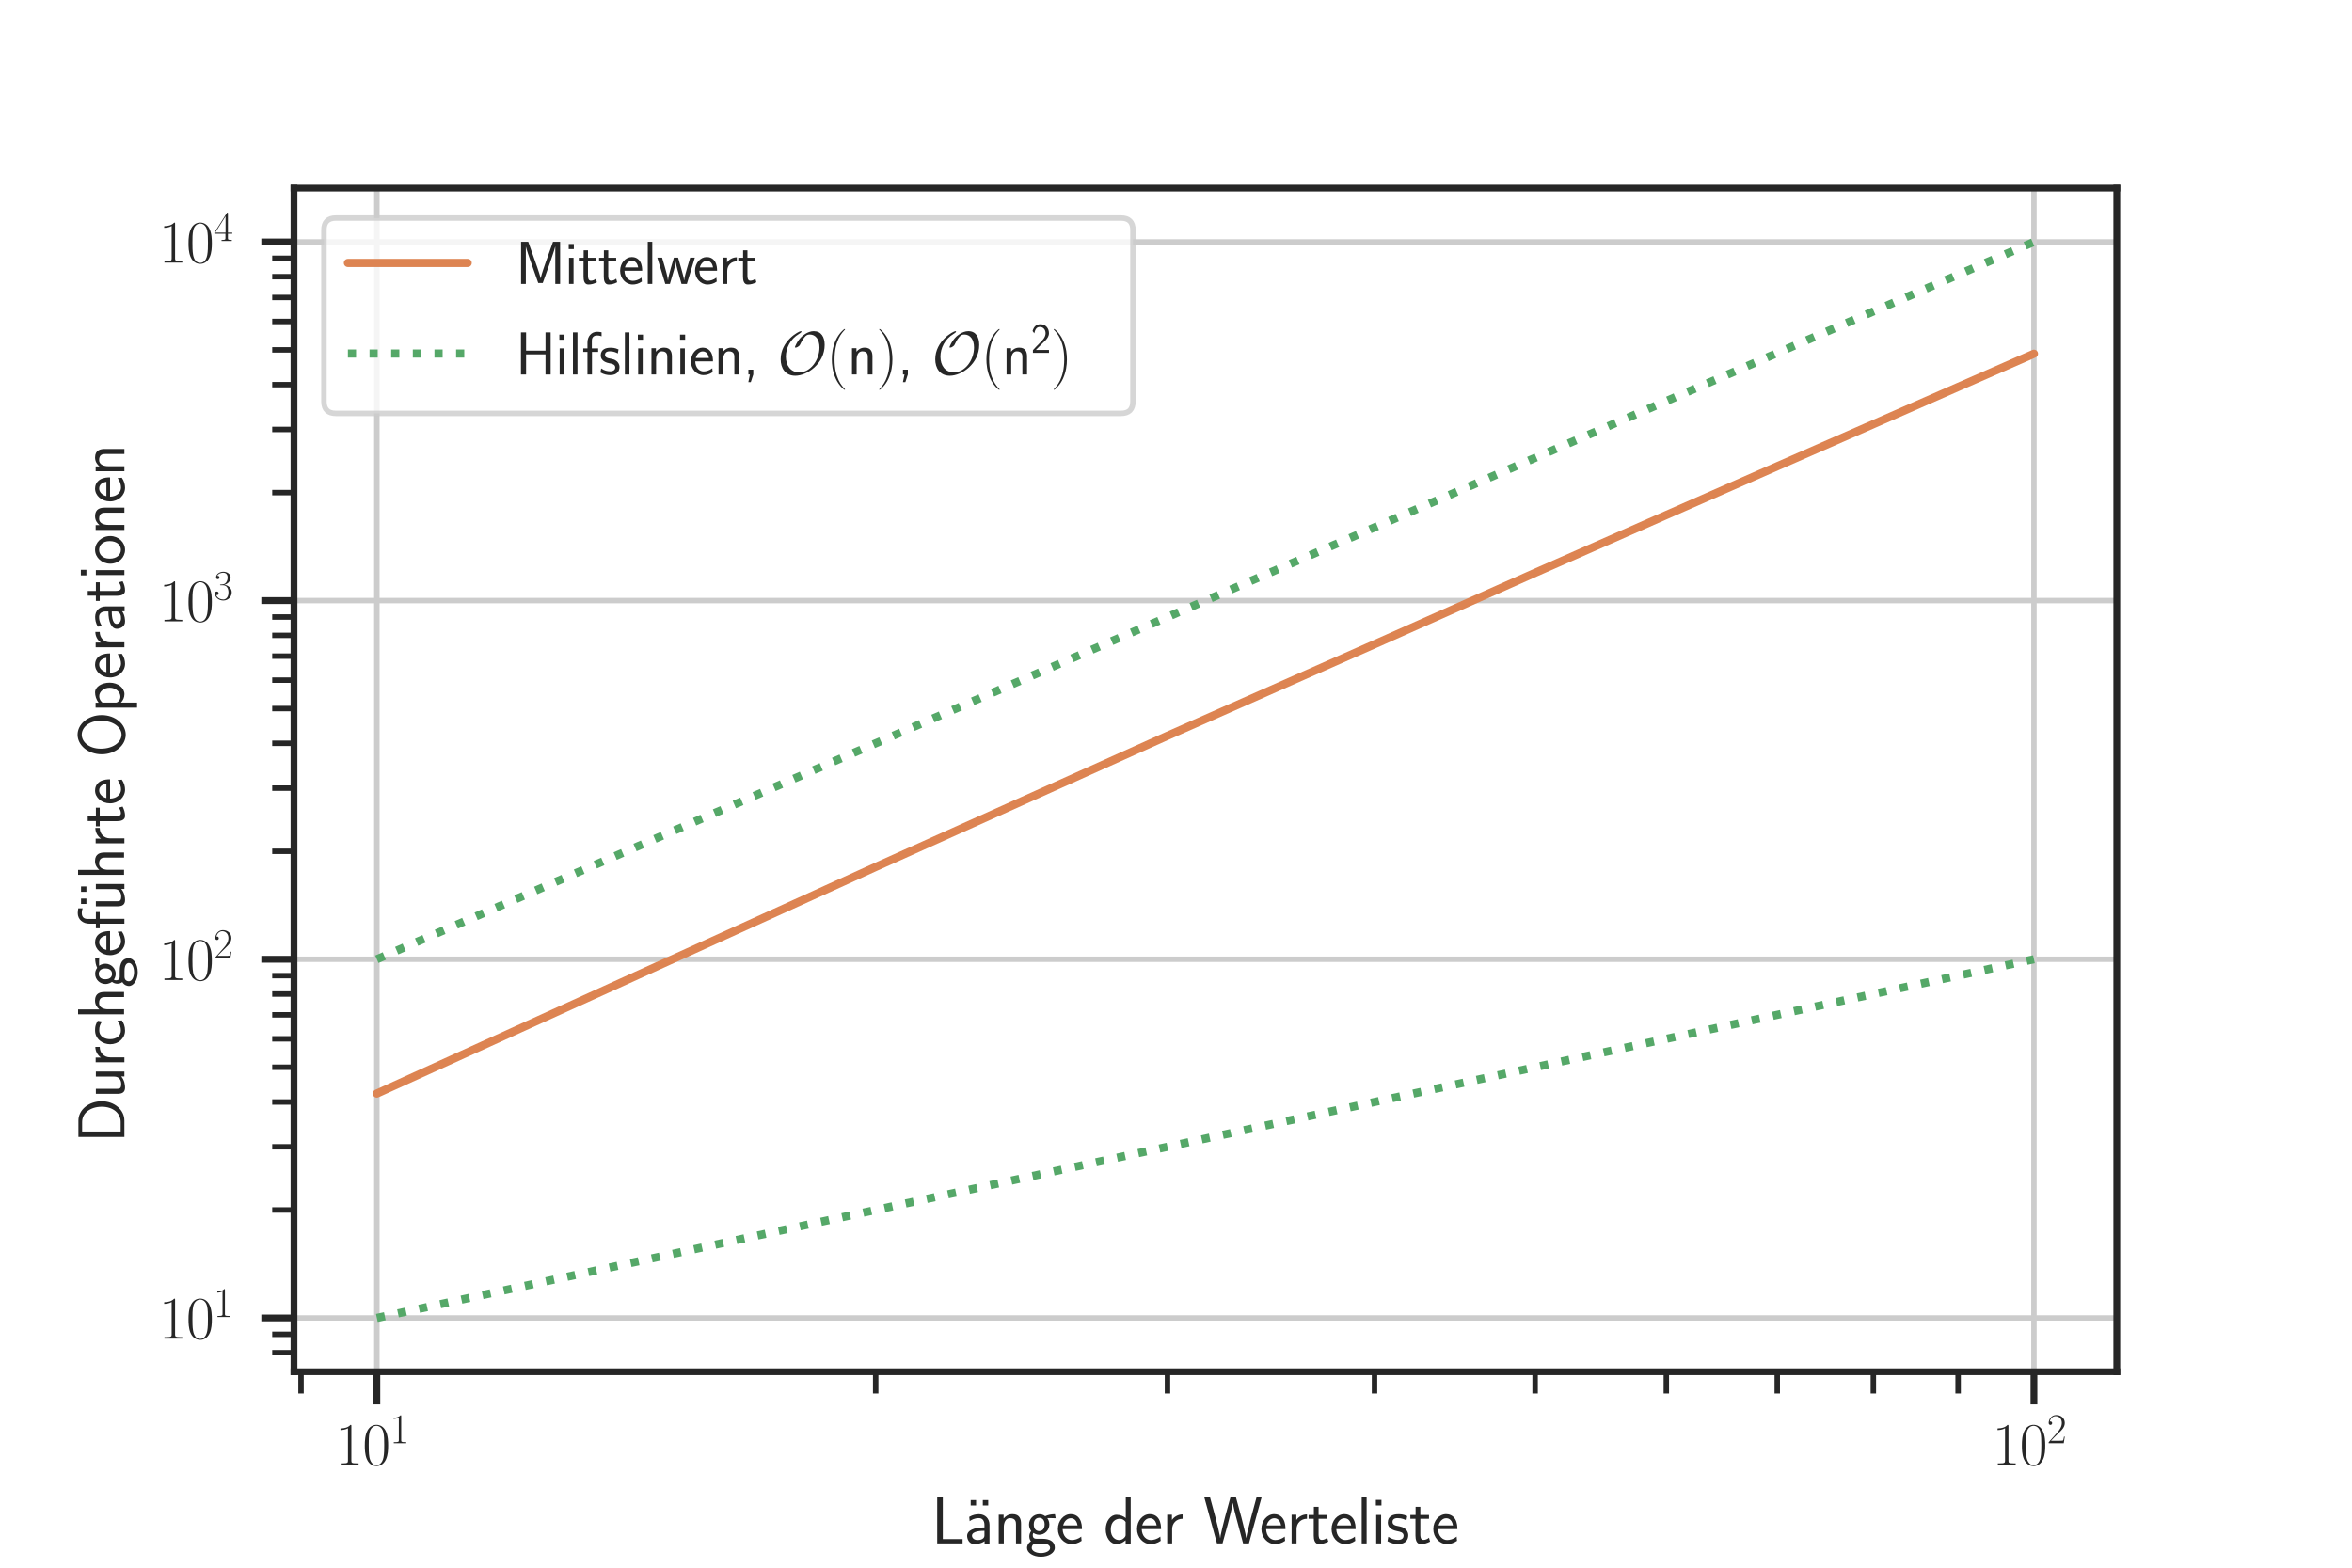 <?xml version="1.0" encoding="utf-8" standalone="no"?>
<!DOCTYPE svg PUBLIC "-//W3C//DTD SVG 1.1//EN"
  "http://www.w3.org/Graphics/SVG/1.1/DTD/svg11.dtd">
<svg xmlns:xlink="http://www.w3.org/1999/xlink" width="432pt" height="288pt" viewBox="0 0 432 288" xmlns="http://www.w3.org/2000/svg" version="1.1">
 <defs>
  <style type="text/css">*{stroke-linejoin: round; stroke-linecap: butt}</style>
 </defs>
 <g id="figure_1">
  <g id="patch_1">
   <path d="M 0 288 
L 432 288 
L 432 0 
L 0 0 
z
" style="fill: #ffffff"/>
  </g>
  <g id="axes_1">
   <g id="patch_2">
    <path d="M 54 252 
L 388.8 252 
L 388.8 34.56 
L 54 34.56 
z
" style="fill: #ffffff"/>
   </g>
   <g id="matplotlib.axis_1">
    <g id="xtick_1">
     <g id="line2d_1">
      <path d="M 69.218 252 
L 69.218 34.56 
" clip-path="url(#p957fa3a526)" style="fill: none; stroke: #cccccc; stroke-linecap: round"/>
     </g>
     <g id="line2d_2">
      <defs>
       <path id="mc45ab2e7f5" d="M 0 0 
L 0 6 
" style="stroke: #262626; stroke-width: 1.25"/>
      </defs>
      <g>
       <use xlink:href="#mc45ab2e7f5" x="69.218" y="252" style="fill: #262626; stroke: #262626; stroke-width: 1.25"/>
      </g>
     </g>
     <g id="text_1">
      <!-- $\mathdefault{10^{1}}$ -->
      <g style="fill: #262626" transform="translate(61.555 269.11)scale(0.11 -0.11)">
       <defs>
        <path id="CMR17-31" d="M 1702 4058 
C 1702 4192 1696 4192 1606 4192 
C 1357 3916 979 3827 621 3827 
C 602 3827 570 3827 563 3808 
C 557 3795 557 3782 557 3648 
C 755 3648 1088 3686 1344 3839 
L 1344 461 
C 1344 236 1331 160 781 160 
L 589 160 
L 589 0 
C 896 0 1216 0 1523 0 
C 1830 0 2150 0 2458 0 
L 2458 160 
L 2266 160 
C 1715 160 1702 230 1702 458 
L 1702 4058 
z
" transform="scale(0.016)"/>
        <path id="CMR17-30" d="M 2688 2025 
C 2688 2416 2682 3080 2413 3591 
C 2176 4039 1798 4198 1466 4198 
C 1158 4198 768 4058 525 3597 
C 269 3118 243 2524 243 2025 
C 243 1661 250 1106 448 619 
C 723 -39 1216 -128 1466 -128 
C 1760 -128 2208 -7 2470 600 
C 2662 1042 2688 1559 2688 2025 
z
M 1466 -26 
C 1056 -26 813 325 723 812 
C 653 1188 653 1738 653 2096 
C 653 2588 653 2997 736 3387 
C 858 3929 1216 4096 1466 4096 
C 1728 4096 2067 3923 2189 3400 
C 2272 3036 2278 2607 2278 2096 
C 2278 1680 2278 1169 2202 792 
C 2067 95 1690 -26 1466 -26 
z
" transform="scale(0.016)"/>
       </defs>
       <use xlink:href="#CMR17-31" transform="scale(0.996)"/>
       <use xlink:href="#CMR17-30" transform="translate(45.69 0)scale(0.996)"/>
       <use xlink:href="#CMR17-31" transform="translate(91.381 36.154)scale(0.697)"/>
      </g>
     </g>
    </g>
    <g id="xtick_2">
     <g id="line2d_3">
      <path d="M 373.582 252 
L 373.582 34.56 
" clip-path="url(#p957fa3a526)" style="fill: none; stroke: #cccccc; stroke-linecap: round"/>
     </g>
     <g id="line2d_4">
      <g>
       <use xlink:href="#mc45ab2e7f5" x="373.582" y="252" style="fill: #262626; stroke: #262626; stroke-width: 1.25"/>
      </g>
     </g>
     <g id="text_2">
      <!-- $\mathdefault{10^{2}}$ -->
      <g style="fill: #262626" transform="translate(365.918 269.11)scale(0.11 -0.11)">
       <defs>
        <path id="CMR17-32" d="M 2669 989 
L 2554 989 
C 2490 536 2438 459 2413 420 
C 2381 369 1920 369 1830 369 
L 602 369 
C 832 619 1280 1072 1824 1597 
C 2214 1967 2669 2402 2669 3035 
C 2669 3790 2067 4224 1395 4224 
C 691 4224 262 3604 262 3030 
C 262 2780 448 2748 525 2748 
C 589 2748 781 2787 781 3010 
C 781 3207 614 3264 525 3264 
C 486 3264 448 3258 422 3245 
C 544 3790 915 4058 1306 4058 
C 1862 4058 2227 3617 2227 3035 
C 2227 2479 1901 2000 1536 1584 
L 262 146 
L 262 0 
L 2515 0 
L 2669 989 
z
" transform="scale(0.016)"/>
       </defs>
       <use xlink:href="#CMR17-31" transform="scale(0.996)"/>
       <use xlink:href="#CMR17-30" transform="translate(45.69 0)scale(0.996)"/>
       <use xlink:href="#CMR17-32" transform="translate(91.381 36.154)scale(0.697)"/>
      </g>
     </g>
    </g>
    <g id="xtick_3">
     <g id="line2d_5">
      <defs>
       <path id="m4dc6aa05fd" d="M 0 0 
L 0 4 
" style="stroke: #262626"/>
      </defs>
      <g>
       <use xlink:href="#m4dc6aa05fd" x="55.291" y="252" style="fill: #262626; stroke: #262626"/>
      </g>
     </g>
    </g>
    <g id="xtick_4">
     <g id="line2d_6">
      <g>
       <use xlink:href="#m4dc6aa05fd" x="160.841" y="252" style="fill: #262626; stroke: #262626"/>
      </g>
     </g>
    </g>
    <g id="xtick_5">
     <g id="line2d_7">
      <g>
       <use xlink:href="#m4dc6aa05fd" x="214.437" y="252" style="fill: #262626; stroke: #262626"/>
      </g>
     </g>
    </g>
    <g id="xtick_6">
     <g id="line2d_8">
      <g>
       <use xlink:href="#m4dc6aa05fd" x="252.463" y="252" style="fill: #262626; stroke: #262626"/>
      </g>
     </g>
    </g>
    <g id="xtick_7">
     <g id="line2d_9">
      <g>
       <use xlink:href="#m4dc6aa05fd" x="281.959" y="252" style="fill: #262626; stroke: #262626"/>
      </g>
     </g>
    </g>
    <g id="xtick_8">
     <g id="line2d_10">
      <g>
       <use xlink:href="#m4dc6aa05fd" x="306.059" y="252" style="fill: #262626; stroke: #262626"/>
      </g>
     </g>
    </g>
    <g id="xtick_9">
     <g id="line2d_11">
      <g>
       <use xlink:href="#m4dc6aa05fd" x="326.435" y="252" style="fill: #262626; stroke: #262626"/>
      </g>
     </g>
    </g>
    <g id="xtick_10">
     <g id="line2d_12">
      <g>
       <use xlink:href="#m4dc6aa05fd" x="344.086" y="252" style="fill: #262626; stroke: #262626"/>
      </g>
     </g>
    </g>
    <g id="xtick_11">
     <g id="line2d_13">
      <g>
       <use xlink:href="#m4dc6aa05fd" x="359.655" y="252" style="fill: #262626; stroke: #262626"/>
      </g>
     </g>
    </g>
    <g id="text_3">
     <!-- Länge der Werteliste -->
     <g style="fill: #262626" transform="translate(171.063 283.543)scale(0.12 -0.12)">
      <defs>
       <path id="CMSS17-4c" d="M 1670 414 
C 1594 414 1517 414 1440 414 
L 1101 414 
L 1101 4416 
L 563 4416 
L 563 0 
L 3002 0 
L 3002 414 
L 1670 414 
z
" transform="scale(0.016)"/>
       <path id="CMSS17-7f" d="M 1178 4164 
L 659 4164 
L 659 3648 
L 1178 3648 
L 1178 4164 
z
M 2342 4164 
L 1824 4164 
L 1824 3648 
L 2342 3648 
L 2342 4164 
z
" transform="scale(0.016)"/>
       <path id="CMSS17-61" d="M 2406 1791 
C 2406 2392 1978 2808 1402 2808 
C 1120 2808 813 2757 461 2553 
L 499 2135 
C 659 2248 934 2432 1395 2432 
C 1722 2432 1920 2180 1920 1782 
L 1920 1536 
C 896 1536 256 1238 256 726 
C 256 461 416 -64 947 -64 
C 1043 -64 1562 -64 1933 217 
L 1933 -19 
L 2406 -19 
L 2406 1791 
z
M 1920 816 
C 1920 701 1920 548 1728 434 
C 1562 325 1350 325 1261 325 
C 941 325 723 511 723 744 
C 723 1211 1722 1211 1920 1211 
L 1920 816 
z
" transform="scale(0.016)"/>
       <path id="CMSS17-6e" d="M 2618 1877 
C 2618 2283 2522 2816 1798 2816 
C 1389 2816 1120 2606 941 2389 
L 941 2758 
L 474 2758 
L 474 0 
L 960 0 
L 960 1559 
C 960 1964 1114 2428 1549 2428 
C 2112 2428 2131 2048 2131 1829 
L 2131 0 
L 2618 0 
L 2618 1877 
z
" transform="scale(0.016)"/>
       <path id="CMSS17-67" d="M 2848 2808 
C 2483 2808 2170 2738 1914 2617 
C 1702 2777 1485 2808 1338 2808 
C 781 2808 358 2349 358 1814 
C 358 1468 550 1207 563 1195 
C 448 1035 384 863 384 672 
C 384 448 474 289 544 200 
C 211 -3 166 -314 166 -435 
C 166 -898 749 -1280 1498 -1280 
C 2253 -1280 2835 -898 2835 -428 
C 2835 448 1856 448 1587 448 
L 1069 448 
C 973 448 717 448 717 791 
C 717 921 774 1004 781 1010 
C 877 940 1075 832 1338 832 
C 1869 832 2310 1278 2310 1827 
C 2310 2132 2170 2355 2112 2432 
L 2131 2432 
C 2150 2432 2419 2432 2515 2432 
C 2720 2432 2739 2429 2918 2419 
L 2848 2808 
z
M 1338 1182 
C 1120 1182 813 1315 813 1823 
C 813 2375 1165 2464 1331 2464 
C 1549 2464 1856 2331 1856 1823 
C 1856 1271 1504 1182 1338 1182 
z
M 1581 -10 
C 1734 -10 2381 -10 2381 -442 
C 2381 -714 1984 -929 1504 -929 
C 1018 -929 621 -720 621 -435 
C 621 -403 621 -10 1062 -10 
L 1581 -10 
z
" transform="scale(0.016)"/>
       <path id="CMSS17-65" d="M 2502 1377 
C 2502 1590 2490 2003 2285 2345 
C 2061 2713 1696 2816 1421 2816 
C 755 2816 192 2188 192 1375 
C 192 582 774 -64 1510 -64 
C 1798 -64 2150 19 2470 248 
C 2470 274 2458 414 2451 420 
C 2451 433 2432 630 2432 656 
C 2125 407 1773 325 1517 325 
C 1107 325 666 667 646 1377 
L 2502 1377 
z
M 698 1728 
C 781 2084 1062 2421 1421 2421 
C 1517 2421 1965 2421 2080 1728 
L 698 1728 
z
" transform="scale(0.016)"/>
       <path id="CMSS17-64" d="M 2611 4416 
L 2138 4416 
L 2138 2438 
C 1939 2603 1613 2756 1254 2756 
C 672 2756 211 2131 211 1347 
C 211 562 666 -64 1235 -64 
C 1677 -64 1971 172 2125 306 
L 2125 -13 
L 2611 -13 
L 2611 4416 
z
M 2125 836 
C 2125 747 2125 653 1926 482 
C 1798 375 1645 325 1498 325 
C 1152 325 698 576 698 1340 
C 698 2134 1210 2368 1562 2368 
C 1798 2368 1990 2254 2125 2065 
L 2125 836 
z
" transform="scale(0.016)"/>
       <path id="CMSS17-72" d="M 954 1363 
C 954 1965 1395 2368 1958 2368 
L 1958 2789 
C 1549 2789 1165 2585 934 2253 
L 934 2758 
L 480 2758 
L 480 0 
L 954 0 
L 954 1363 
z
" transform="scale(0.016)"/>
       <path id="CMSS17-57" d="M 5581 4416 
L 5094 4416 
L 4557 2437 
C 4474 2118 4397 1801 4320 1482 
C 4205 1011 4122 681 4109 515 
L 4102 515 
C 4090 687 4006 1049 3904 1457 
C 3827 1795 3744 2131 3654 2462 
L 3123 4416 
L 2586 4416 
L 2080 2562 
L 1824 1549 
C 1632 747 1626 632 1613 505 
L 1606 505 
C 1606 543 1581 753 1402 1498 
C 1312 1868 1222 2244 1126 2601 
L 634 4416 
L 83 4416 
L 1299 0 
L 1830 0 
L 2336 1839 
L 2592 2851 
C 2765 3564 2803 3742 2816 3901 
L 2822 3901 
C 2822 3876 2880 3474 3130 2545 
L 3808 0 
L 4365 0 
L 5581 4416 
z
" transform="scale(0.016)"/>
       <path id="CMSS17-74" d="M 1069 2368 
L 1901 2368 
L 1901 2737 
L 1069 2737 
L 1069 3520 
L 614 3520 
L 614 2737 
L 109 2737 
L 109 2368 
L 602 2368 
L 602 749 
C 602 384 685 -64 1107 -64 
C 1427 -64 1722 25 2003 172 
L 1901 548 
C 1747 414 1562 337 1363 337 
C 1082 337 1069 696 1069 856 
L 1069 2368 
z
" transform="scale(0.016)"/>
       <path id="CMSS17-6c" d="M 947 4416 
L 474 4416 
L 474 0 
L 947 0 
L 947 4416 
z
" transform="scale(0.016)"/>
       <path id="CMSS17-69" d="M 979 4183 
L 442 4183 
L 442 3648 
L 979 3648 
L 979 4183 
z
M 947 2739 
L 474 2739 
L 474 0 
L 947 0 
L 947 2739 
z
" transform="scale(0.016)"/>
       <path id="CMSS17-73" d="M 2061 2627 
C 1683 2807 1389 2807 1197 2807 
C 742 2807 198 2648 198 2003 
C 198 1359 902 1218 1094 1179 
C 1389 1122 1715 1058 1715 740 
C 1715 337 1254 337 1171 337 
C 915 337 563 407 243 638 
L 166 210 
C 531 0 883 -64 1178 -64 
C 1965 -64 2163 416 2163 781 
C 2163 1094 1984 1305 1862 1401 
C 1651 1568 1574 1587 1050 1696 
C 960 1709 646 1779 646 2066 
C 646 2432 1050 2432 1139 2432 
C 1555 2432 1811 2303 1984 2208 
L 2061 2627 
z
" transform="scale(0.016)"/>
      </defs>
      <use xlink:href="#CMSS17-4c" transform="scale(0.996)"/>
      <use xlink:href="#CMSS17-7f" transform="translate(49.726 0)scale(0.996)"/>
      <use xlink:href="#CMSS17-61" transform="translate(50.687 0)scale(0.996)"/>
      <use xlink:href="#CMSS17-6e" transform="translate(95.609 0)scale(0.996)"/>
      <use xlink:href="#CMSS17-67" transform="translate(143.814 0)scale(0.996)"/>
      <use xlink:href="#CMSS17-65" transform="translate(190.658 0)scale(0.996)"/>
      <use xlink:href="#CMSS17-64" transform="translate(263.526 0)scale(0.996)"/>
      <use xlink:href="#CMSS17-65" transform="translate(311.73 0)scale(0.996)"/>
      <use xlink:href="#CMSS17-72" transform="translate(353.369 0)scale(0.996)"/>
      <use xlink:href="#CMSS17-57" transform="translate(416.508 0)scale(0.996)"/>
      <use xlink:href="#CMSS17-65" transform="translate(502.148 0)scale(0.996)"/>
      <use xlink:href="#CMSS17-72" transform="translate(543.787 0)scale(0.996)"/>
      <use xlink:href="#CMSS17-74" transform="translate(575.696 0)scale(0.996)"/>
      <use xlink:href="#CMSS17-65" transform="translate(609.528 0)scale(0.996)"/>
      <use xlink:href="#CMSS17-6c" transform="translate(651.167 0)scale(0.996)"/>
      <use xlink:href="#CMSS17-69" transform="translate(673.348 0)scale(0.996)"/>
      <use xlink:href="#CMSS17-73" transform="translate(695.528 0)scale(0.996)"/>
      <use xlink:href="#CMSS17-74" transform="translate(731.442 0)scale(0.996)"/>
      <use xlink:href="#CMSS17-65" transform="translate(765.273 0)scale(0.996)"/>
     </g>
    </g>
   </g>
   <g id="matplotlib.axis_2">
    <g id="ytick_1">
     <g id="line2d_14">
      <path d="M 54 242.116 
L 388.8 242.116 
" clip-path="url(#p957fa3a526)" style="fill: none; stroke: #cccccc; stroke-linecap: round"/>
     </g>
     <g id="line2d_15">
      <defs>
       <path id="m10b5e3d8ec" d="M 0 0 
L -6 0 
" style="stroke: #262626; stroke-width: 1.25"/>
      </defs>
      <g>
       <use xlink:href="#m10b5e3d8ec" x="54" y="242.116" style="fill: #262626; stroke: #262626; stroke-width: 1.25"/>
      </g>
     </g>
     <g id="text_4">
      <!-- $\mathdefault{10^{1}}$ -->
      <g style="fill: #262626" transform="translate(29.173 245.922)scale(0.11 -0.11)">
       <use xlink:href="#CMR17-31" transform="scale(0.996)"/>
       <use xlink:href="#CMR17-30" transform="translate(45.69 0)scale(0.996)"/>
       <use xlink:href="#CMR17-31" transform="translate(91.381 36.154)scale(0.697)"/>
      </g>
     </g>
    </g>
    <g id="ytick_2">
     <g id="line2d_16">
      <path d="M 54 176.225 
L 388.8 176.225 
" clip-path="url(#p957fa3a526)" style="fill: none; stroke: #cccccc; stroke-linecap: round"/>
     </g>
     <g id="line2d_17">
      <g>
       <use xlink:href="#m10b5e3d8ec" x="54" y="176.225" style="fill: #262626; stroke: #262626; stroke-width: 1.25"/>
      </g>
     </g>
     <g id="text_5">
      <!-- $\mathdefault{10^{2}}$ -->
      <g style="fill: #262626" transform="translate(29.173 180.031)scale(0.11 -0.11)">
       <use xlink:href="#CMR17-31" transform="scale(0.996)"/>
       <use xlink:href="#CMR17-30" transform="translate(45.69 0)scale(0.996)"/>
       <use xlink:href="#CMR17-32" transform="translate(91.381 36.154)scale(0.697)"/>
      </g>
     </g>
    </g>
    <g id="ytick_3">
     <g id="line2d_18">
      <path d="M 54 110.335 
L 388.8 110.335 
" clip-path="url(#p957fa3a526)" style="fill: none; stroke: #cccccc; stroke-linecap: round"/>
     </g>
     <g id="line2d_19">
      <g>
       <use xlink:href="#m10b5e3d8ec" x="54" y="110.335" style="fill: #262626; stroke: #262626; stroke-width: 1.25"/>
      </g>
     </g>
     <g id="text_6">
      <!-- $\mathdefault{10^{3}}$ -->
      <g style="fill: #262626" transform="translate(29.173 114.14)scale(0.11 -0.11)">
       <defs>
        <path id="CMR17-33" d="M 1414 2157 
C 1984 2157 2234 1662 2234 1090 
C 2234 320 1824 25 1453 25 
C 1114 25 563 194 390 693 
C 422 680 454 680 486 680 
C 640 680 755 782 755 948 
C 755 1133 614 1216 486 1216 
C 378 1216 211 1165 211 926 
C 211 335 787 -128 1466 -128 
C 2176 -128 2720 430 2720 1085 
C 2720 1707 2208 2157 1600 2227 
C 2086 2328 2554 2756 2554 3329 
C 2554 3820 2048 4179 1472 4179 
C 890 4179 378 3829 378 3329 
C 378 3110 544 3072 627 3072 
C 762 3072 877 3155 877 3321 
C 877 3486 762 3569 627 3569 
C 602 3569 570 3569 544 3557 
C 730 3959 1235 4032 1459 4032 
C 1683 4032 2106 3925 2106 3320 
C 2106 3143 2080 2828 1862 2550 
C 1670 2304 1453 2304 1242 2284 
C 1210 2284 1062 2269 1037 2269 
C 992 2263 966 2257 966 2208 
C 966 2163 973 2157 1101 2157 
L 1414 2157 
z
" transform="scale(0.016)"/>
       </defs>
       <use xlink:href="#CMR17-31" transform="scale(0.996)"/>
       <use xlink:href="#CMR17-30" transform="translate(45.69 0)scale(0.996)"/>
       <use xlink:href="#CMR17-33" transform="translate(91.381 36.154)scale(0.697)"/>
      </g>
     </g>
    </g>
    <g id="ytick_4">
     <g id="line2d_20">
      <path d="M 54 44.444 
L 388.8 44.444 
" clip-path="url(#p957fa3a526)" style="fill: none; stroke: #cccccc; stroke-linecap: round"/>
     </g>
     <g id="line2d_21">
      <g>
       <use xlink:href="#m10b5e3d8ec" x="54" y="44.444" style="fill: #262626; stroke: #262626; stroke-width: 1.25"/>
      </g>
     </g>
     <g id="text_7">
      <!-- $\mathdefault{10^{4}}$ -->
      <g style="fill: #262626" transform="translate(29.173 48.249)scale(0.11 -0.11)">
       <defs>
        <path id="CMR17-34" d="M 2150 4122 
C 2150 4256 2144 4256 2029 4256 
L 128 1254 
L 128 1088 
L 1779 1088 
L 1779 457 
C 1779 224 1766 160 1318 160 
L 1197 160 
L 1197 0 
C 1402 0 1747 0 1965 0 
C 2182 0 2528 0 2733 0 
L 2733 160 
L 2611 160 
C 2163 160 2150 224 2150 457 
L 2150 1088 
L 2803 1088 
L 2803 1254 
L 2150 1254 
L 2150 4122 
z
M 1798 3703 
L 1798 1254 
L 256 1254 
L 1798 3703 
z
" transform="scale(0.016)"/>
       </defs>
       <use xlink:href="#CMR17-31" transform="scale(0.996)"/>
       <use xlink:href="#CMR17-30" transform="translate(45.69 0)scale(0.996)"/>
       <use xlink:href="#CMR17-34" transform="translate(91.381 36.154)scale(0.697)"/>
      </g>
     </g>
    </g>
    <g id="ytick_5">
     <g id="line2d_22">
      <defs>
       <path id="m5c5a617919" d="M 0 0 
L -4 0 
" style="stroke: #262626"/>
      </defs>
      <g>
       <use xlink:href="#m5c5a617919" x="54" y="248.502" style="fill: #262626; stroke: #262626"/>
      </g>
     </g>
    </g>
    <g id="ytick_6">
     <g id="line2d_23">
      <g>
       <use xlink:href="#m5c5a617919" x="54" y="245.131" style="fill: #262626; stroke: #262626"/>
      </g>
     </g>
    </g>
    <g id="ytick_7">
     <g id="line2d_24">
      <g>
       <use xlink:href="#m5c5a617919" x="54" y="222.281" style="fill: #262626; stroke: #262626"/>
      </g>
     </g>
    </g>
    <g id="ytick_8">
     <g id="line2d_25">
      <g>
       <use xlink:href="#m5c5a617919" x="54" y="210.678" style="fill: #262626; stroke: #262626"/>
      </g>
     </g>
    </g>
    <g id="ytick_9">
     <g id="line2d_26">
      <g>
       <use xlink:href="#m5c5a617919" x="54" y="202.446" style="fill: #262626; stroke: #262626"/>
      </g>
     </g>
    </g>
    <g id="ytick_10">
     <g id="line2d_27">
      <g>
       <use xlink:href="#m5c5a617919" x="54" y="196.061" style="fill: #262626; stroke: #262626"/>
      </g>
     </g>
    </g>
    <g id="ytick_11">
     <g id="line2d_28">
      <g>
       <use xlink:href="#m5c5a617919" x="54" y="190.843" style="fill: #262626; stroke: #262626"/>
      </g>
     </g>
    </g>
    <g id="ytick_12">
     <g id="line2d_29">
      <g>
       <use xlink:href="#m5c5a617919" x="54" y="186.432" style="fill: #262626; stroke: #262626"/>
      </g>
     </g>
    </g>
    <g id="ytick_13">
     <g id="line2d_30">
      <g>
       <use xlink:href="#m5c5a617919" x="54" y="182.611" style="fill: #262626; stroke: #262626"/>
      </g>
     </g>
    </g>
    <g id="ytick_14">
     <g id="line2d_31">
      <g>
       <use xlink:href="#m5c5a617919" x="54" y="179.24" style="fill: #262626; stroke: #262626"/>
      </g>
     </g>
    </g>
    <g id="ytick_15">
     <g id="line2d_32">
      <g>
       <use xlink:href="#m5c5a617919" x="54" y="156.39" style="fill: #262626; stroke: #262626"/>
      </g>
     </g>
    </g>
    <g id="ytick_16">
     <g id="line2d_33">
      <g>
       <use xlink:href="#m5c5a617919" x="54" y="144.788" style="fill: #262626; stroke: #262626"/>
      </g>
     </g>
    </g>
    <g id="ytick_17">
     <g id="line2d_34">
      <g>
       <use xlink:href="#m5c5a617919" x="54" y="136.555" style="fill: #262626; stroke: #262626"/>
      </g>
     </g>
    </g>
    <g id="ytick_18">
     <g id="line2d_35">
      <g>
       <use xlink:href="#m5c5a617919" x="54" y="130.17" style="fill: #262626; stroke: #262626"/>
      </g>
     </g>
    </g>
    <g id="ytick_19">
     <g id="line2d_36">
      <g>
       <use xlink:href="#m5c5a617919" x="54" y="124.952" style="fill: #262626; stroke: #262626"/>
      </g>
     </g>
    </g>
    <g id="ytick_20">
     <g id="line2d_37">
      <g>
       <use xlink:href="#m5c5a617919" x="54" y="120.541" style="fill: #262626; stroke: #262626"/>
      </g>
     </g>
    </g>
    <g id="ytick_21">
     <g id="line2d_38">
      <g>
       <use xlink:href="#m5c5a617919" x="54" y="116.72" style="fill: #262626; stroke: #262626"/>
      </g>
     </g>
    </g>
    <g id="ytick_22">
     <g id="line2d_39">
      <g>
       <use xlink:href="#m5c5a617919" x="54" y="113.35" style="fill: #262626; stroke: #262626"/>
      </g>
     </g>
    </g>
    <g id="ytick_23">
     <g id="line2d_40">
      <g>
       <use xlink:href="#m5c5a617919" x="54" y="90.499" style="fill: #262626; stroke: #262626"/>
      </g>
     </g>
    </g>
    <g id="ytick_24">
     <g id="line2d_41">
      <g>
       <use xlink:href="#m5c5a617919" x="54" y="78.897" style="fill: #262626; stroke: #262626"/>
      </g>
     </g>
    </g>
    <g id="ytick_25">
     <g id="line2d_42">
      <g>
       <use xlink:href="#m5c5a617919" x="54" y="70.664" style="fill: #262626; stroke: #262626"/>
      </g>
     </g>
    </g>
    <g id="ytick_26">
     <g id="line2d_43">
      <g>
       <use xlink:href="#m5c5a617919" x="54" y="64.279" style="fill: #262626; stroke: #262626"/>
      </g>
     </g>
    </g>
    <g id="ytick_27">
     <g id="line2d_44">
      <g>
       <use xlink:href="#m5c5a617919" x="54" y="59.061" style="fill: #262626; stroke: #262626"/>
      </g>
     </g>
    </g>
    <g id="ytick_28">
     <g id="line2d_45">
      <g>
       <use xlink:href="#m5c5a617919" x="54" y="54.65" style="fill: #262626; stroke: #262626"/>
      </g>
     </g>
    </g>
    <g id="ytick_29">
     <g id="line2d_46">
      <g>
       <use xlink:href="#m5c5a617919" x="54" y="50.829" style="fill: #262626; stroke: #262626"/>
      </g>
     </g>
    </g>
    <g id="ytick_30">
     <g id="line2d_47">
      <g>
       <use xlink:href="#m5c5a617919" x="54" y="47.459" style="fill: #262626; stroke: #262626"/>
      </g>
     </g>
    </g>
    <g id="text_8">
     <!-- Durchgeführte Operationen -->
     <g style="fill: #262626" transform="translate(22.848 209.96)rotate(-90)scale(0.12 -0.12)">
      <defs>
       <path id="CMSS17-44" d="M 570 4416 
L 570 0 
L 2144 0 
C 3194 0 4000 980 4000 2170 
C 4000 3398 3194 4416 2144 4416 
L 570 4416 
z
M 1094 357 
L 1094 4059 
L 2003 4059 
C 2861 4059 3475 3277 3475 2170 
C 3475 1107 2867 357 2003 357 
L 1094 357 
z
" transform="scale(0.016)"/>
       <path id="CMSS17-75" d="M 2618 2739 
L 2131 2739 
L 2131 972 
C 2131 498 1786 306 1421 306 
C 998 306 960 447 960 709 
L 960 2739 
L 474 2739 
L 474 678 
C 474 179 646 -64 1088 -64 
C 1306 -64 1798 -13 2144 306 
L 2144 0 
L 2618 0 
L 2618 2739 
z
" transform="scale(0.016)"/>
       <path id="CMSS17-63" d="M 2464 2541 
C 2464 2585 2170 2714 2093 2739 
C 1882 2816 1613 2816 1542 2816 
C 710 2816 211 2093 211 1363 
C 211 595 768 -64 1517 -64 
C 1946 -64 2253 76 2502 242 
L 2464 664 
C 2189 453 1869 337 1523 337 
C 1024 337 698 774 698 1369 
C 698 1831 909 2414 1549 2414 
C 1901 2414 2099 2343 2394 2145 
L 2464 2541 
z
" transform="scale(0.016)"/>
       <path id="CMSS17-68" d="M 2618 1891 
C 2618 2292 2522 2820 1798 2820 
C 1395 2820 1133 2623 947 2407 
L 947 4448 
L 474 4448 
L 474 32 
L 960 32 
L 960 1573 
C 960 1973 1114 2432 1549 2432 
C 2112 2432 2131 2056 2131 1839 
L 2131 32 
L 2618 32 
L 2618 1891 
z
" transform="scale(0.016)"/>
       <path id="CMSS17-66" d="M 1075 2368 
L 1722 2368 
L 1722 2737 
L 1062 2737 
L 1062 3559 
C 1062 4014 1408 4092 1606 4092 
C 1670 4092 1850 4092 2080 4009 
L 2080 4429 
C 1933 4461 1754 4480 1613 4480 
C 1018 4480 602 3993 602 3359 
L 602 2737 
L 160 2737 
L 160 2368 
L 602 2368 
L 602 0 
L 1075 0 
L 1075 2368 
z
" transform="scale(0.016)"/>
       <path id="CMSS17-4f" d="M 4096 2178 
C 4096 3503 3219 4497 2214 4497 
C 1210 4497 333 3497 333 2178 
C 333 847 1222 -128 2214 -128 
C 3206 -128 4096 847 4096 2178 
z
M 2214 273 
C 1510 273 870 1057 870 2261 
C 870 3433 1549 4096 2214 4096 
C 2880 4096 3558 3433 3558 2261 
C 3558 1051 2912 273 2214 273 
z
" transform="scale(0.016)"/>
       <path id="CMSS17-70" d="M 966 333 
C 1178 129 1466 -5 1773 -5 
C 2368 -5 2880 603 2880 1412 
C 2880 2159 2496 2816 1946 2816 
C 1626 2816 1242 2702 954 2472 
L 954 2765 
L 480 2765 
L 480 -1216 
L 966 -1216 
L 966 333 
z
M 966 2100 
C 1018 2176 1235 2415 1587 2415 
C 2035 2415 2394 1960 2394 1412 
C 2394 787 1958 384 1530 384 
C 1402 384 1267 415 1139 523 
C 966 674 966 768 966 857 
L 966 2100 
z
" transform="scale(0.016)"/>
       <path id="CMSS17-6f" d="M 2829 1356 
C 2829 2176 2221 2816 1504 2816 
C 768 2816 173 2157 173 1356 
C 173 544 787 -64 1498 -64 
C 2227 -64 2829 563 2829 1356 
z
M 1504 337 
C 1050 337 659 709 659 1408 
C 659 2151 1114 2427 1498 2427 
C 1914 2427 2342 2126 2342 1408 
C 2342 683 1926 337 1504 337 
z
" transform="scale(0.016)"/>
      </defs>
      <use xlink:href="#CMSS17-44" transform="scale(0.996)"/>
      <use xlink:href="#CMSS17-75" transform="translate(67.543 0)scale(0.996)"/>
      <use xlink:href="#CMSS17-72" transform="translate(115.748 0)scale(0.996)"/>
      <use xlink:href="#CMSS17-63" transform="translate(147.658 0)scale(0.996)"/>
      <use xlink:href="#CMSS17-68" transform="translate(189.296 0)scale(0.996)"/>
      <use xlink:href="#CMSS17-67" transform="translate(237.501 0)scale(0.996)"/>
      <use xlink:href="#CMSS17-65" transform="translate(284.345 0)scale(0.996)"/>
      <use xlink:href="#CMSS17-66" transform="translate(325.984 0)scale(0.996)"/>
      <use xlink:href="#CMSS17-7f" transform="translate(355.291 0)scale(0.996)"/>
      <use xlink:href="#CMSS17-75" transform="translate(354.61 0)scale(0.996)"/>
      <use xlink:href="#CMSS17-68" transform="translate(402.815 0)scale(0.996)"/>
      <use xlink:href="#CMSS17-72" transform="translate(451.02 0)scale(0.996)"/>
      <use xlink:href="#CMSS17-74" transform="translate(482.93 0)scale(0.996)"/>
      <use xlink:href="#CMSS17-65" transform="translate(516.762 0)scale(0.996)"/>
      <use xlink:href="#CMSS17-4f" transform="translate(589.63 0)scale(0.996)"/>
      <use xlink:href="#CMSS17-70" transform="translate(658.654 0)scale(0.996)"/>
      <use xlink:href="#CMSS17-65" transform="translate(709.461 0)scale(0.996)"/>
      <use xlink:href="#CMSS17-72" transform="translate(751.1 0)scale(0.996)"/>
      <use xlink:href="#CMSS17-61" transform="translate(783.01 0)scale(0.996)"/>
      <use xlink:href="#CMSS17-74" transform="translate(827.932 0)scale(0.996)"/>
      <use xlink:href="#CMSS17-69" transform="translate(861.763 0)scale(0.996)"/>
      <use xlink:href="#CMSS17-6f" transform="translate(883.944 0)scale(0.996)"/>
      <use xlink:href="#CMSS17-6e" transform="translate(930.788 0)scale(0.996)"/>
      <use xlink:href="#CMSS17-65" transform="translate(978.993 0)scale(0.996)"/>
      <use xlink:href="#CMSS17-6e" transform="translate(1020.631 0)scale(0.996)"/>
     </g>
    </g>
   </g>
   <g id="line2d_48">
    <path d="M 69.218 200.899 
L 160.841 159.262 
L 214.437 135.17 
L 252.463 118.354 
L 281.959 105.229 
L 306.059 94.61 
L 326.435 85.657 
L 344.086 77.919 
L 359.655 71.089 
L 373.582 64.987 
" clip-path="url(#p957fa3a526)" style="fill: none; stroke: #dd8452; stroke-width: 1.5; stroke-linecap: round"/>
   </g>
   <g id="line2d_49">
    <path d="M 69.218 242.116 
L 160.841 222.281 
L 214.437 210.678 
L 252.463 202.446 
L 281.959 196.061 
L 306.059 190.843 
L 326.435 186.432 
L 344.086 182.611 
L 359.655 179.24 
L 373.582 176.225 
" clip-path="url(#p957fa3a526)" style="fill: none; stroke-dasharray: 1.5,2.475; stroke-dashoffset: 0; stroke: #55a868; stroke-width: 1.5"/>
   </g>
   <g id="line2d_50">
    <path d="M 69.218 176.225 
L 160.841 136.555 
L 214.437 113.35 
L 252.463 96.885 
L 281.959 84.114 
L 306.059 73.679 
L 326.435 64.857 
L 344.086 57.215 
L 359.655 50.474 
L 373.582 44.444 
" clip-path="url(#p957fa3a526)" style="fill: none; stroke-dasharray: 1.5,2.475; stroke-dashoffset: 0; stroke: #55a868; stroke-width: 1.5"/>
   </g>
   <g id="patch_3">
    <path d="M 54 252 
L 54 34.56 
" style="fill: none; stroke: #262626; stroke-width: 1.25; stroke-linejoin: miter; stroke-linecap: square"/>
   </g>
   <g id="patch_4">
    <path d="M 388.8 252 
L 388.8 34.56 
" style="fill: none; stroke: #262626; stroke-width: 1.25; stroke-linejoin: miter; stroke-linecap: square"/>
   </g>
   <g id="patch_5">
    <path d="M 54 252 
L 388.8 252 
" style="fill: none; stroke: #262626; stroke-width: 1.25; stroke-linejoin: miter; stroke-linecap: square"/>
   </g>
   <g id="patch_6">
    <path d="M 54 34.56 
L 388.8 34.56 
" style="fill: none; stroke: #262626; stroke-width: 1.25; stroke-linejoin: miter; stroke-linecap: square"/>
   </g>
   <g id="legend_1">
    <g id="patch_7">
     <path d="M 61.7 75.942 
L 205.894 75.942 
Q 208.094 75.942 208.094 73.742 
L 208.094 42.26 
Q 208.094 40.06 205.894 40.06 
L 61.7 40.06 
Q 59.5 40.06 59.5 42.26 
L 59.5 73.742 
Q 59.5 75.942 61.7 75.942 
z
" style="fill: #ffffff; opacity: 0.8; stroke: #cccccc; stroke-linejoin: miter"/>
    </g>
    <g id="line2d_51">
     <path d="M 63.9 48.31 
L 74.9 48.31 
L 85.9 48.31 
" style="fill: none; stroke: #dd8452; stroke-width: 1.5; stroke-linecap: round"/>
    </g>
    <g id="text_9">
     <!-- Mittelwert -->
     <g style="fill: #262626" transform="translate(94.7 52.16)scale(0.11 -0.11)">
      <defs>
       <path id="CMSS17-4d" d="M 3194 2371 
L 2886 1473 
C 2835 1307 2662 791 2624 587 
L 2618 587 
C 2598 715 2560 849 2458 1174 
C 2400 1365 2336 1562 2272 1741 
L 1325 4416 
L 576 4416 
L 576 0 
L 1075 0 
L 1075 3900 
L 1082 3900 
C 1082 3894 1139 3613 1530 2499 
L 2374 96 
L 2848 96 
L 3610 2231 
C 3661 2378 3821 2843 3891 3066 
C 3955 3257 4115 3728 4154 3913 
L 4160 3913 
L 4160 0 
L 4666 0 
L 4666 4416 
L 3923 4416 
L 3194 2371 
z
" transform="scale(0.016)"/>
       <path id="CMSS17-77" d="M 4013 2752 
L 3526 2752 
L 3187 1601 
C 3117 1358 2918 685 2893 371 
L 2886 371 
C 2874 564 2765 1024 2586 1633 
L 2259 2752 
L 1818 2752 
L 1498 1658 
C 1338 1101 1216 627 1203 371 
L 1197 371 
C 1171 749 909 1633 870 1773 
L 582 2752 
L 83 2752 
L 915 0 
L 1402 0 
C 1734 1096 1990 1943 2010 2370 
C 2022 2160 2131 1707 2195 1484 
L 2618 0 
L 3181 0 
L 4013 2752 
z
" transform="scale(0.016)"/>
      </defs>
      <use xlink:href="#CMSS17-4d" transform="scale(0.996)"/>
      <use xlink:href="#CMSS17-69" transform="translate(81.676 0)scale(0.996)"/>
      <use xlink:href="#CMSS17-74" transform="translate(103.857 0)scale(0.996)"/>
      <use xlink:href="#CMSS17-74" transform="translate(137.688 0)scale(0.996)"/>
      <use xlink:href="#CMSS17-65" transform="translate(171.52 0)scale(0.996)"/>
      <use xlink:href="#CMSS17-6c" transform="translate(213.159 0)scale(0.996)"/>
      <use xlink:href="#CMSS17-77" transform="translate(235.339 0)scale(0.996)"/>
      <use xlink:href="#CMSS17-65" transform="translate(296.557 0)scale(0.996)"/>
      <use xlink:href="#CMSS17-72" transform="translate(338.195 0)scale(0.996)"/>
      <use xlink:href="#CMSS17-74" transform="translate(370.105 0)scale(0.996)"/>
     </g>
    </g>
    <g id="line2d_52">
     <path d="M 63.9 64.952 
L 74.9 64.952 
L 85.9 64.952 
" style="fill: none; stroke-dasharray: 1.5,2.475; stroke-dashoffset: 0; stroke: #55a868; stroke-width: 1.5"/>
    </g>
    <g id="text_10">
     <!-- Hilfslinien, $\sf \mathcal{O}(n)$, $\sf \mathcal{O}(n^2)$ -->
     <g style="fill: #262626" transform="translate(94.7 68.802)scale(0.11 -0.11)">
      <defs>
       <path id="CMSS17-48" d="M 3674 4416 
L 3136 4416 
L 3136 2501 
L 1101 2501 
L 1101 4416 
L 563 4416 
L 563 0 
L 1101 0 
L 1101 2112 
L 3136 2112 
L 3136 0 
L 3674 0 
L 3674 4416 
z
" transform="scale(0.016)"/>
       <path id="CMSS17-2c" d="M 1088 6 
L 1088 510 
L 576 510 
L 576 0 
L 736 0 
L 570 -800 
L 826 -800 
L 1088 6 
z
" transform="scale(0.016)"/>
       <path id="CMSY10-4f" d="M 4973 3111 
C 4973 3928 4614 4544 3834 4544 
C 3168 4544 2605 4004 2560 3966 
C 2048 3458 1856 2879 1856 2867 
C 1856 2828 1888 2822 1920 2822 
C 2042 2822 2144 2886 2240 2957 
C 2355 3040 2362 3060 2432 3208 
C 2490 3337 2637 3651 2874 3922 
C 3027 4096 3155 4192 3411 4192 
C 4032 4192 4429 3678 4429 2835 
C 4429 1523 3501 224 2317 224 
C 1408 224 909 950 909 1870 
C 909 2744 1357 3709 2291 4261 
C 2355 4300 2547 4416 2547 4499 
C 2547 4544 2496 4544 2483 4544 
C 2259 4544 365 3522 365 1594 
C 365 694 832 -128 1894 -128 
C 3142 -128 4973 1132 4973 3111 
z
" transform="scale(0.016)"/>
       <path id="CMR17-28" d="M 1958 -1561 
C 1958 -1555 1958 -1542 1939 -1523 
C 1645 -1224 858 -407 858 1581 
C 858 3569 1632 4379 1946 4697 
C 1946 4704 1958 4717 1958 4736 
C 1958 4755 1939 4768 1914 4768 
C 1843 4768 1299 4296 986 3594 
C 666 2887 576 2199 576 1588 
C 576 1128 621 351 1005 -471 
C 1312 -1135 1837 -1600 1914 -1600 
C 1946 -1600 1958 -1587 1958 -1561 
z
" transform="scale(0.016)"/>
       <path id="CMR17-29" d="M 1683 1581 
C 1683 2040 1638 2817 1254 3639 
C 947 4303 422 4768 346 4768 
C 326 4768 301 4761 301 4729 
C 301 4717 307 4710 314 4697 
C 621 4378 1402 3568 1402 1584 
C 1402 -407 627 -1217 314 -1537 
C 307 -1549 301 -1556 301 -1568 
C 301 -1600 326 -1600 346 -1600 
C 416 -1600 960 -1128 1274 -426 
C 1594 281 1683 969 1683 1581 
z
" transform="scale(0.016)"/>
       <path id="CMSS17-32" d="M 1651 1357 
C 1830 1541 2099 1764 2285 1987 
C 2464 2204 2701 2511 2701 2957 
C 2701 3657 2227 4288 1421 4288 
C 787 4288 422 3893 250 3274 
L 499 2929 
C 640 3510 838 3880 1338 3880 
C 1888 3880 2195 3433 2195 2942 
C 2195 2355 1747 1901 1408 1563 
C 1030 1187 659 804 301 408 
L 301 0 
L 2701 0 
L 2701 433 
L 1613 433 
C 1536 433 1459 433 1382 433 
L 742 433 
L 742 439 
L 1651 1357 
z
" transform="scale(0.016)"/>
      </defs>
      <use xlink:href="#CMSS17-48" transform="scale(0.996)"/>
      <use xlink:href="#CMSS17-69" transform="translate(66.062 0)scale(0.996)"/>
      <use xlink:href="#CMSS17-6c" transform="translate(88.242 0)scale(0.996)"/>
      <use xlink:href="#CMSS17-66" transform="translate(110.423 0)scale(0.996)"/>
      <use xlink:href="#CMSS17-73" transform="translate(139.05 0)scale(0.996)"/>
      <use xlink:href="#CMSS17-6c" transform="translate(174.963 0)scale(0.996)"/>
      <use xlink:href="#CMSS17-69" transform="translate(197.144 0)scale(0.996)"/>
      <use xlink:href="#CMSS17-6e" transform="translate(219.325 0)scale(0.996)"/>
      <use xlink:href="#CMSS17-69" transform="translate(267.53 0)scale(0.996)"/>
      <use xlink:href="#CMSS17-65" transform="translate(289.71 0)scale(0.996)"/>
      <use xlink:href="#CMSS17-6e" transform="translate(331.349 0)scale(0.996)"/>
      <use xlink:href="#CMSS17-2c" transform="translate(379.554 0)scale(0.996)"/>
      <use xlink:href="#CMSY10-4f" transform="translate(436.807 0)scale(0.996)"/>
      <use xlink:href="#CMR17-28" transform="translate(518.889 0)scale(0.996)"/>
      <use xlink:href="#CMSS17-6e" transform="translate(554.17 0)scale(0.996)"/>
      <use xlink:href="#CMR17-29" transform="translate(602.375 0)scale(0.996)"/>
      <use xlink:href="#CMSS17-2c" transform="translate(637.655 0)scale(0.996)"/>
      <use xlink:href="#CMSY10-4f" transform="translate(694.909 0)scale(0.996)"/>
      <use xlink:href="#CMR17-28" transform="translate(776.99 0)scale(0.996)"/>
      <use xlink:href="#CMSS17-6e" transform="translate(812.271 0)scale(0.996)"/>
      <use xlink:href="#CMSS17-32" transform="translate(860.476 36.154)scale(0.697)"/>
      <use xlink:href="#CMR17-29" transform="translate(893.764 0)scale(0.996)"/>
     </g>
    </g>
   </g>
  </g>
 </g>
 <defs>
  <clipPath id="p957fa3a526">
   <rect x="54" y="34.56" width="334.8" height="217.44"/>
  </clipPath>
 </defs>
</svg>
